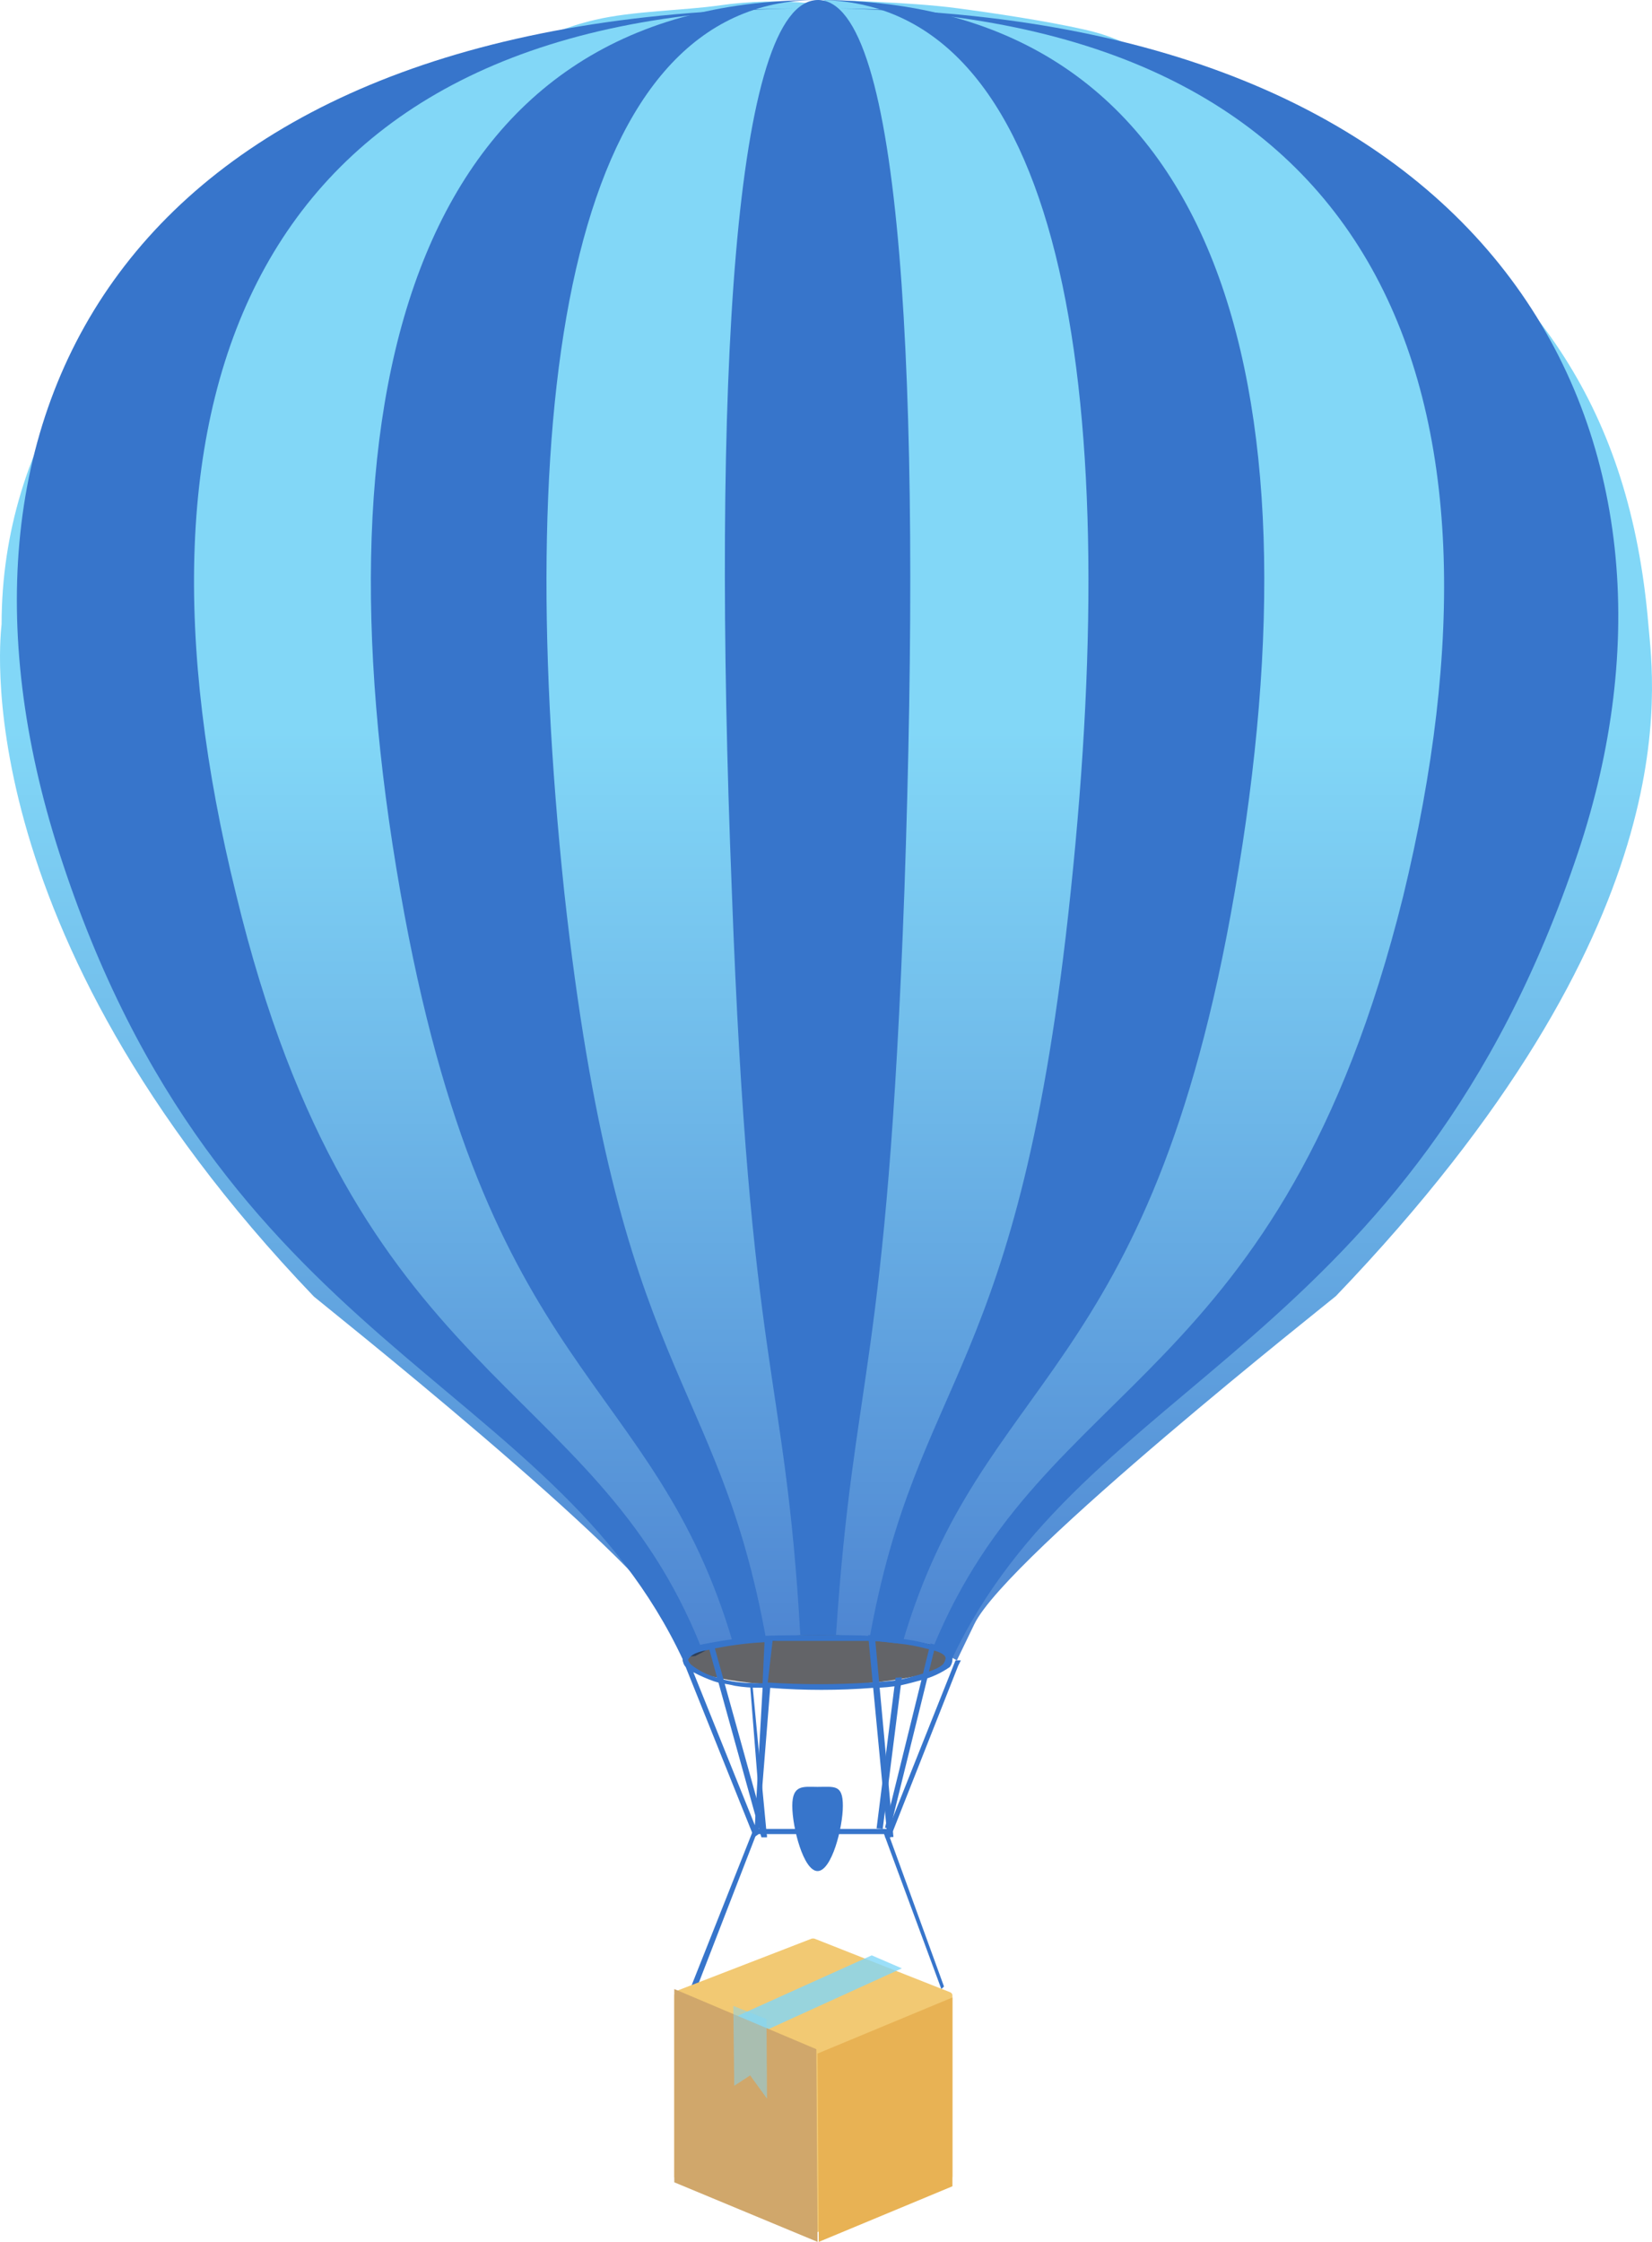 <?xml version="1.0" encoding="UTF-8"?>
<svg width="196px" height="266px" viewBox="0 0 196 266" version="1.1" xmlns="http://www.w3.org/2000/svg" xmlns:xlink="http://www.w3.org/1999/xlink">
    <!-- Generator: Sketch 54 (76480) - https://sketchapp.com -->
    <title>balloon-big</title>
    <desc>Created with Sketch.</desc>
    <defs>
        <linearGradient x1="49.997%" y1="100%" x2="49.997%" y2="0%" id="linearGradient-1">
            <stop stop-color="#4D84D1" offset="0%"></stop>
            <stop stop-color="#70BBEA" offset="36%"></stop>
            <stop stop-color="#82D7F7" offset="56%"></stop>
        </linearGradient>
    </defs>
    <g id="Page-1" stroke="none" stroke-width="1" fill="none" fill-rule="evenodd">
        <g id="Fullcal-home" transform="translate(-1416, -1272)" fill-rule="nonzero">
            <g id="Powerful-Lightweight" transform="translate(203, 1115)">
                <g id="balloons" transform="translate(1056.576, 157)">
                    <g id="balloon-big" transform="translate(156.424, 0)">
                        <path d="M81.886,196.544 L82.488,196.483 L83.346,196.035 L84.334,195.484 L88.292,194.864 L94.302,194.554 L99.256,194.502 L103.781,194.554 L106.546,194.752 L110.787,195.467 L113.526,197 L115.604,192.694 C119.511,184.624 158.148,154.119 158.492,153.783 C200.641,109.825 196.193,81.508 195.567,74.067 C193.377,48.298 182.052,33.356 163.206,20.377 C156.557,15.899 149.397,12.238 141.878,9.474 C136.082,7.286 135.129,4.961 128.612,3.497 C124.225,2.506 117.982,1.559 113.535,0.973 C107.911,0.215 97.951,0 97.917,0 C97.306,0.186 96.68,0.313 96.045,0.379 C92.521,0.044 88.971,0.128 85.467,0.629 C80.951,1.266 75.121,1.292 70.621,2.351 C63.924,3.884 58.455,7.699 52.531,10.025 C44.893,12.937 37.653,16.802 30.979,21.531 C13.172,34.45 0.19,52.096 0.19,74.067 C0.19,74.42 -4.868,109.851 37.247,153.843 C37.556,154.153 75.996,184.667 79.894,192.737 L81.886,196.544 Z" id="Path" fill="url(#linearGradient-1)"></path>
                        <path d="M113,196.697 C113,198.383 105.879,199.875 97.097,199.993 C87.321,200.119 81,198.56 81,196.899 C81,195.239 88.314,194 97.097,194 C105.879,194 113,195.037 113,196.697 Z" id="Path" fill="#212329" opacity="0.7"></path>
                        <path d="M99.633,1 C164.317,2.528 180.967,46.611 166.467,106.387 C151.994,164.618 123.975,163.15 110.707,195.472 C109.788,195.163 108.556,195.163 107.021,194.871 C105.701,194.602 104.353,194.498 103.006,194.562 C101.663,194.602 100.32,194.496 99,194.244 L99,194.244 C100.343,194.192 101.688,194.299 103.006,194.562 C104.238,194.562 105.781,194.871 106.701,194.871 C107.932,195.18 109.172,195.18 110.1,195.472 C111.635,195.781 112.866,196.39 112.866,197 C128.58,163.459 167.499,160.025 187.228,101.133 C203.574,52.26 178.781,1.919 99.633,1 Z" id="Path" fill="#3775CB"></path>
                        <path d="M97,194.261 L94.859,194.261 C93.521,194.198 92.181,194.302 90.869,194.57 C89.332,194.57 88.115,194.88 86.88,194.88 C85.343,195.189 84.428,195.189 83.202,195.489 C70.327,163.15 42.109,164.584 28,106.07 C13.321,46.611 29.839,2.193 94.246,1 C15.73,1.919 -10.035,48.113 7.018,101.133 C25.919,159.939 65.423,163.459 81.06,197 C81.06,196.39 81.984,196.081 83.815,195.48 C84.739,195.163 85.956,195.163 87.191,194.871 C88.417,194.871 89.652,194.562 90.869,194.562 C92.206,194.601 93.544,194.498 94.859,194.253 L97,194.261 Z" id="Path" fill="#3775CB"></path>
                        <path d="M97,0 C49.742,0.034 36.84,45.2 47.502,105.832 C57.694,164.033 77.557,162.852 86.979,195 C88.185,195 89.407,194.69 90.929,194.69 C85.166,162.533 73.316,164.007 66.946,105.832 C60.558,45.2 68.151,0 97,0 Z" id="Path" fill="#3775CB"></path>
                        <path d="M97,0 C125.824,0 133.417,45.2 127.029,105.824 C120.965,164.007 108.829,162.533 103.115,194.69 C104.627,194.69 105.839,195 107.061,195 C116.455,162.843 136.483,164.007 146.493,105.824 C157.066,45.192 144.622,0 97,0 Z" id="Path" fill="#3775CB"></path>
                        <path d="M97.051,0 C87.121,0 84.418,45.114 86.824,105.63 C88.934,163.385 93.154,162.223 94.95,194 L99.187,194 C101.288,162.223 105.203,163.385 107.304,105.63 C109.397,45.114 106.991,0 97.051,0 Z" id="Path" fill="#3775CB"></path>
                        <polygon id="Path" fill="#3775CB" points="82.619 236 82 235.698 89.419 217 105.2 217 112 235.698 111.686 236 104.886 217.613 89.733 217.613"></polygon>
                        <path d="M81.954,197.478 C82.854,198.2 83.89,198.726 84.999,199.024 C85.986,199.35 87.008,199.554 88.043,199.631 C88.644,199.709 90.479,199.718 90.479,199.718 L90.702,194.848 C88.427,194.961 86.166,195.272 83.944,195.777 C82.109,196.09 81.826,196.645 81.663,196.871 C81.568,197.01 81.954,197.478 81.954,197.478 Z M91.088,199.631 C95.137,199.893 99.199,199.893 103.249,199.631 C104.106,199.579 105.779,199.466 106.602,199.319 C107.22,199.215 108.437,198.885 109.038,198.711 C109.852,198.468 111.688,197.913 111.997,197.296 C112.101,197.121 112.168,196.926 112.194,196.723 C112.125,196.289 111.473,195.933 109.955,195.621 C108.856,195.325 107.734,195.119 106.602,195.004 C105.396,194.813 104.178,194.708 102.957,194.692 L91.663,194.692 L91.088,199.631 Z M82.263,198.407 L89.561,216.568 L90.479,200.248 L90.17,200.248 C89.177,200.26 88.184,200.185 87.203,200.022 C86.019,199.735 85.634,199.788 84.716,199.484 C83.872,199.189 83.053,198.829 82.263,198.407 L82.263,198.407 Z M89.459,218 L81.354,197.791 C80.882,197.267 80.882,196.466 81.354,195.942 C82.091,195.459 82.921,195.142 83.79,195.013 C86.102,194.565 88.439,194.258 90.788,194.093 C91.774,194.006 101.705,193.937 102.957,194.093 C104.467,194.284 105.693,194.284 106.602,194.405 C107.735,194.511 108.857,194.715 109.955,195.013 C111.782,195.629 113,195.942 113,196.871 C113.003,197.204 112.894,197.528 112.691,197.791 C111.672,198.502 110.537,199.025 109.338,199.336 C108.738,199.51 107.52,199.822 106.902,199.953 C105.795,200.153 104.674,200.258 103.549,200.265 C99.498,200.578 95.43,200.578 91.38,200.265 L89.99,217.627 L89.459,218 Z" id="Shape" fill="#3775CB"></path>
                        <polygon id="Path" fill="#3775CB" points="105.653 218 105 218 113.366 197 114 197 113.692 197.618"></polygon>
                        <polygon id="Path" fill="#3775CB" points="103.793 194.035 106 217.956 105.288 218 103 194"></polygon>
                        <polygon id="Path" fill="#3775CB" points="106.25 199.059 107 199 104.729 217 104 216.941"></polygon>
                        <polygon id="Path" fill="#3775CB" points="110.39 195 111 195.143 105.61 217 105 216.857"></polygon>
                        <polygon id="Path" fill="#3775CB" points="90.427 218 89 200 89.29 200 91 218"></polygon>
                        <polygon id="Path" fill="#3775CB" points="84.655 195 91 217.844 90.335 218 84 195.156"></polygon>
                        <path d="M100,214.265 C100,216.852 98.665,222 97,222 C95.335,222 94,216.834 94,214.265 C94,211.696 95.326,212.013 97,212.013 C98.994,212.013 100,211.687 100,214.265 Z" id="Path" fill="#3775CB"></path>
                        <path d="M96.649,230.025 L112.745,236.385 C112.899,236.449 112.999,236.598 113,236.763 L113,258.247 C112.997,258.408 112.896,258.55 112.745,258.608 L96.649,264.969 C96.554,265.01 96.446,265.01 96.351,264.969 L80.255,258.608 C80.106,258.547 80.007,258.406 80,258.247 L80,236.763 C80.001,236.598 80.101,236.449 80.255,236.385 L96.351,230.025 C96.448,229.992 96.552,229.992 96.649,230.025 Z" id="Path" fill="#F2C973"></path>
                        <polygon id="Path" fill="#E8B254" points="97 243.652 113 237 113 259.4 97.14 266"></polygon>
                        <polygon id="Path" fill="#F2C973" points="96.504 243 113 236.628 96.351 230 80 236.322"></polygon>
                        <polygon id="Path" fill="#82D7F7" opacity="0.8" points="90.633 241 107 233.543 103.428 232 87 239.411"></polygon>
                        <polygon id="Path" fill="#D0A76B" points="96.852 243.133 80 236 80 258.929 97 266"></polygon>
                        <polygon id="Path" fill="#82D7F7" opacity="0.5" points="90.943 239.568 91 249 89 246.245 87.113 247.478 87 238"></polygon>
                    </g>
                </g>
            </g>
        </g>
    </g>
</svg>